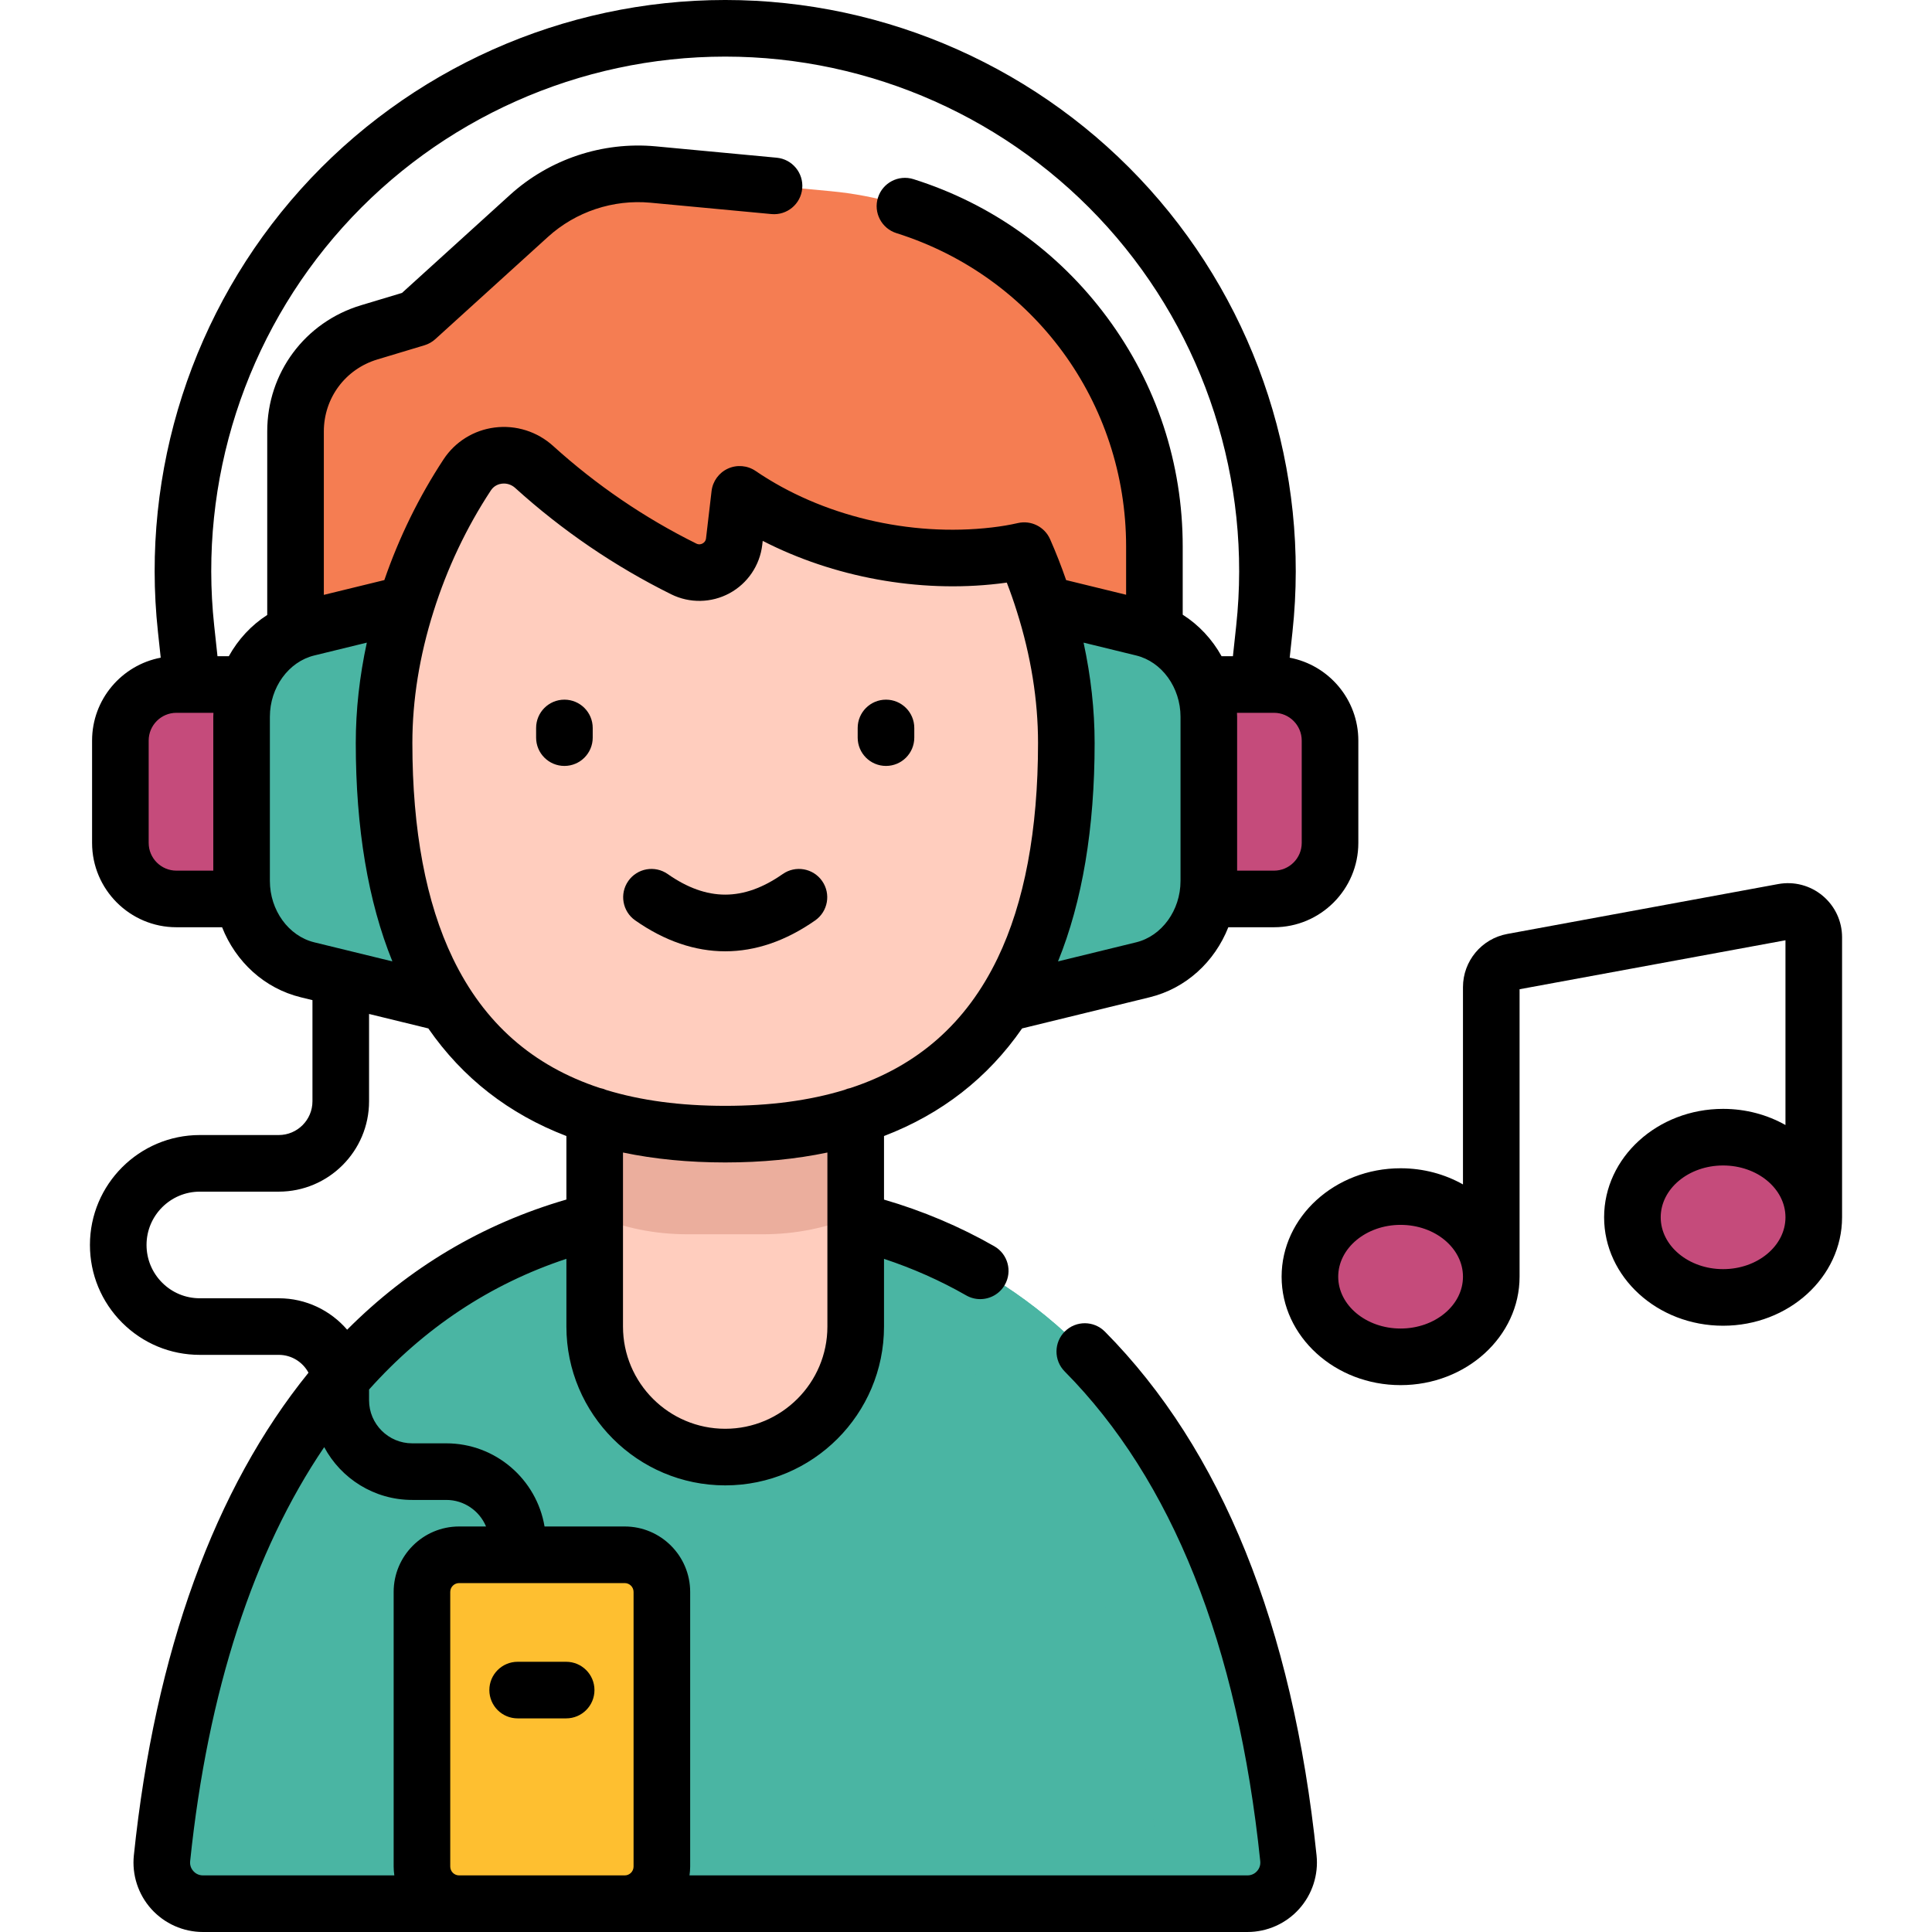 <?xml version="1.0"?>
<svg xmlns="http://www.w3.org/2000/svg" xmlns:xlink="http://www.w3.org/1999/xlink" xmlns:svgjs="http://svgjs.com/svgjs" version="1.1" width="512" height="512" x="0" y="0" viewBox="0 0 512 512" style="enable-background:new 0 0 512 512" xml:space="preserve" class=""><g><g xmlns="http://www.w3.org/2000/svg"><path d="m330.593 504.5c6.464 0 11.518-5.602 10.849-12.032-12.5-120.248-74.569-172.9-149.257-172.9s-136.757 52.653-149.257 172.9c-.668 6.43 4.385 12.032 10.849 12.032z" fill="#4ab5a3" data-original="#80b6fc" class=""/><path d="m341.443 492.468c-12.5-120.248-74.569-172.9-149.257-172.9-5.847 0-11.616.323-17.291.976 66.812 7.683 120.445 61.09 131.966 171.925.668 6.43-4.385 12.032-10.849 12.032h34.581c6.465-.001 11.518-5.603 10.85-12.033z" fill="#4ab5a3" data-original="#62a4fb" class=""/><path d="m78.319 206.107v-91.766c0-12.1 7.929-22.771 19.515-26.262l12.491-3.764 29.865-27.101c8.936-8.109 20.871-12.087 32.886-10.961l47.088 4.415c48.61 4.558 85.767 45.361 85.767 94.184v61.254h-227.612z" fill="#f57d52" data-original="#655e67" class=""/><path d="m46.755 238.233h43.554v-56.831h-43.554c-8.204 0-14.854 6.65-14.854 14.854v27.123c0 8.203 6.65 14.854 14.854 14.854z" fill="#c54b7b" data-original="#e27c48" class=""/><path d="m121.695 156.603v110.217l-40.198-9.814c-10.222-2.496-17.477-12.264-17.477-23.533v-43.524c0-11.268 7.255-21.037 17.477-23.532z" fill="#4ab5a3" data-original="#80b6fc" class=""/><path d="m64.02 203.576v29.898c0 11.269 7.255 21.037 17.477 23.533l40.198 9.814v-29.898l-40.198-9.814c-10.222-2.497-17.477-12.265-17.477-23.533z" fill="#4ab5a3" data-original="#62a4fb" class=""/><path d="m337.617 238.233h-43.554v-56.831h43.554c8.204 0 14.854 6.65 14.854 14.854v27.123c0 8.203-6.651 14.854-14.854 14.854z" fill="#c54b7b" data-original="#e27c48" class=""/><path d="m262.676 156.603v110.217l40.198-9.814c10.222-2.496 17.477-12.264 17.477-23.533v-43.524c0-11.268-7.255-21.037-17.477-23.532z" fill="#4ab5a3" data-original="#80b6fc" class=""/><path d="m302.874 227.108-40.198 9.814v29.898l40.198-9.814c10.222-2.496 17.477-12.264 17.477-23.533v-29.898c.001 11.269-7.254 21.037-17.477 23.533z" fill="#4ab5a3" data-original="#62a4fb" class=""/><path d="m157.604 266.82v84.734c0 19.099 15.483 34.581 34.581 34.581s34.581-15.483 34.581-34.581v-84.734z" fill="#ffcdbe" data-original="#ffcdbe" class=""/><path d="m157.604 322.198c7.546 3.15 15.824 4.896 24.511 4.896h20.14c8.688 0 16.966-1.746 24.511-4.896v-55.378h-69.163v55.378z" fill="#ebae9d" data-original="#ebae9d" class=""/><path d="m282.589 196.888c0 25.412-4.165 45.19-11.471 60.337-15.454 32.069-45.008 43.335-78.932 43.335s-63.478-11.266-78.932-43.335c-7.306-15.147-11.471-34.925-11.471-60.337 0-12.302 2.105-24.933 5.963-37.122 3.783-12.007 9.26-23.567 16.074-33.923 3.963-6.022 12.393-6.936 17.737-2.096 11.891 10.769 25.27 19.904 39.647 27.029 5.747 2.857 12.598-.854 13.349-7.226l1.468-12.541c19.164 13.087 44.712 18.925 67.746 16.217 2.549-.296 5.121-.717 7.659-1.297 1.991 4.518 3.733 9.138 5.201 13.838 3.857 12.188 5.962 24.819 5.962 37.121z" fill="#ffcdbe" data-original="#ffcdbe" class=""/><path d="m165.556 412.034h-43.89c-5.438 0-9.846 4.408-9.846 9.846v72.774c0 5.438 4.408 9.846 9.846 9.846h43.89c5.438 0 9.846-4.408 9.846-9.846v-72.774c0-5.438-4.408-9.846-9.846-9.846z" fill="#febf30" data-original="#ddebfd" class=""/><path d="m371.172 317.103c-13.272 0-24.031 9.508-24.031 21.236s10.759 21.235 24.031 21.235 24.031-9.507 24.031-21.235c0-11.729-10.759-21.236-24.031-21.236z" fill="#c54b7b" data-original="#e27c48" class=""/><path d="m456.637 301.363c-13.272 0-24.031 9.508-24.031 21.236s10.759 21.235 24.031 21.235 24.031-9.507 24.031-21.235-10.759-21.236-24.031-21.236z" fill="#c54b7b" data-original="#e27c48" class=""/><g><path d="m292.81 352.894c-2.914-2.944-7.663-2.968-10.606-.054s-2.967 7.663-.053 10.606c28.431 28.718 45.869 72.388 51.83 129.801.136 1.307-.479 2.206-.857 2.625-.379.422-1.213 1.128-2.534 1.128h-147.865c.105-.769.178-1.548.178-2.346v-72.774c0-9.564-7.781-17.346-17.346-17.346h-21.248c-2.092-12.488-12.971-22.037-26.044-22.037h-9.036c-6.3 0-11.425-5.12-11.425-11.414v-2.846c14.548-16.26 32.077-27.95 52.297-34.635v17.948c0 23.208 18.881 42.09 42.09 42.09 23.203 0 42.08-18.882 42.08-42.09v-17.94c7.607 2.517 14.905 5.749 21.775 9.68 1.175.672 2.455.991 3.718.991 2.602 0 5.131-1.355 6.516-3.775 2.058-3.596.811-8.178-2.784-10.235-9.151-5.236-18.962-9.375-29.225-12.366v-16.843c15.266-5.856 27.492-15.38 36.595-28.518l33.785-8.249c9.663-2.361 17.244-9.407 20.865-18.564h12.104c12.324 0 22.35-10.026 22.35-22.351v-27.12c0-10.907-7.849-20.009-18.191-21.965l.738-6.849c4.604-42.619-9.18-85.356-37.818-117.254-28.637-31.898-69.645-50.192-112.509-50.192-42.87 0-83.881 18.295-112.52 50.193-28.637 31.898-42.42 74.634-37.817 117.249l.738 6.852c-10.342 1.956-18.191 11.059-18.191 21.966v27.12c0 12.324 10.026 22.351 22.35 22.351h12.104c3.621 9.158 11.202 16.204 20.867 18.565l3.082.752v26.807c0 4.932-4.007 8.943-8.933 8.943h-20.916c-16.058 0-29.122 13.064-29.122 29.122 0 7.771 3.024 15.084 8.523 20.598 5.504 5.505 12.819 8.536 20.599 8.536h20.917c3.407 0 6.373 1.919 7.879 4.732-24.771 30.563-40.661 73.868-46.279 127.906-.54 5.173 1.149 10.356 4.632 14.222 3.485 3.868 8.471 6.086 13.677 6.086h276.81c5.206 0 10.191-2.218 13.676-6.086 3.483-3.864 5.172-9.049 4.634-14.219-6.323-60.895-25.194-107.595-56.09-138.801zm-124.908 68.986v72.774c0 1.293-1.052 2.346-2.346 2.346h-43.891c-1.293 0-2.346-1.053-2.346-2.346v-72.774c0-1.293 1.052-2.346 2.346-2.346h43.891c1.294 0 2.346 1.053 2.346 2.346zm51.368-70.33c0 14.938-12.148 27.09-27.08 27.09-14.938 0-27.09-12.152-27.09-27.09v-46.12c8.325 1.744 17.35 2.63 27.085 2.63s18.76-.886 27.084-2.63v46.12zm6.11-63.216c-.585.11-1.145.288-1.674.525-9.208 2.803-19.693 4.201-31.52 4.201-11.828 0-22.314-1.398-31.523-4.202-.528-.237-1.086-.415-1.67-.524-17.864-5.874-30.738-17.258-38.983-34.367-7.118-14.758-10.727-33.962-10.727-57.08 0-11.361 1.889-23.089 5.617-34.867 3.599-11.425 8.708-22.21 15.186-32.055.887-1.348 2.192-1.698 2.891-1.787.185-.023.37-.035.554-.035 1.095 0 2.162.409 2.993 1.163 12.454 11.278 26.366 20.763 41.343 28.186 4.88 2.426 10.658 2.324 15.455-.271 4.797-2.597 8.042-7.379 8.681-12.799l.126-1.082c18.751 9.63 41.329 13.827 62.503 11.336.733-.085 1.459-.179 2.179-.281.976 2.528 1.867 5.079 2.666 7.636 3.725 11.768 5.613 23.495 5.613 34.857 0 23.119-3.609 42.323-10.728 57.082-8.245 17.107-21.118 28.49-38.982 34.364zm75.711-38.61-20.704 5.055c6.435-15.852 9.701-35.283 9.701-57.891 0-8.741-.999-17.644-2.928-26.584l13.936 3.403c6.811 1.658 11.754 8.489 11.754 16.243v43.52c0 7.753-4.946 14.589-11.759 16.254zm43.879-53.464v27.12c0 4.053-3.297 7.351-7.35 7.351h-9.77v-40.78c0-.354-.031-.699-.042-1.05h5.654l.018.001.021-.001h4.12c4.052-.001 7.349 3.301 7.349 7.359zm-254.138-136.045c25.797-28.735 62.741-45.215 101.358-45.215 38.611 0 75.551 16.479 101.347 45.212 25.797 28.733 38.213 67.231 34.066 105.625l-.868 8.063h-3.007c-2.494-4.491-6.017-8.28-10.298-11.002v-18.048c0-22.055-6.932-43.064-20.047-60.758-12.936-17.453-30.678-30.114-51.309-36.615-3.95-1.244-8.162.948-9.407 4.899-1.245 3.95.949 8.162 4.899 9.407 36.405 11.472 60.864 44.854 60.864 83.066v12.765l-15.896-3.883c-1.257-3.642-2.678-7.271-4.246-10.829-1.45-3.289-5.03-5.089-8.534-4.286-2.141.489-4.447.879-6.864 1.16-21.758 2.554-45.174-3.035-62.64-14.962-2.167-1.479-4.951-1.719-7.339-.632-2.388 1.089-4.034 3.347-4.339 5.953l-1.467 12.535c-.089.757-.552 1.155-.924 1.357-.372.2-.957.37-1.646.027-13.747-6.814-26.513-15.518-37.943-25.868-4.221-3.824-9.876-5.608-15.507-4.89-5.54.703-10.471 3.773-13.53 8.422-6.52 9.91-11.784 20.667-15.699 32.009l-16.035 3.916v-43.303c0-8.856 5.696-16.523 14.172-19.078l12.49-3.76c1.068-.321 2.052-.878 2.878-1.628l29.869-27.109c7.355-6.672 17.253-9.963 27.139-9.048l32.06 3.01c4.122.395 7.782-2.642 8.168-6.766.387-4.124-2.642-7.781-6.766-8.168l-32.065-3.011c-14.076-1.31-28.151 3.38-38.617 12.874l-28.615 25.971-10.869 3.272c-14.86 4.479-24.845 17.918-24.845 33.441v48.632c-4.227 2.717-7.706 6.479-10.177 10.928h-3.007l-.869-8.066c-4.147-38.39 8.269-76.887 34.065-105.619zm-51.432 163.165v-27.12c0-4.058 3.297-7.359 7.35-7.359h9.812c-.011.351-.042.696-.042 1.05v40.78h-9.77c-4.053-.001-7.35-3.298-7.35-7.351zm32.12 10.09v-43.52c0-7.754 4.943-14.585 11.759-16.244l13.933-3.402c-1.931 8.946-2.929 17.846-2.929 26.583 0 22.608 3.267 42.039 9.702 57.891l-20.704-5.054c-6.815-1.665-11.761-8.501-11.761-16.254zm2.351 110.585h-20.917c-3.772 0-7.321-1.471-9.984-4.135-2.668-2.676-4.138-6.227-4.138-9.999 0-7.787 6.335-14.122 14.122-14.122h20.917c13.196 0 23.933-10.741 23.933-23.943v-23.146l15.703 3.834c9.103 13.137 21.328 22.661 36.593 28.516v16.831c-22.323 6.483-41.791 18.13-58.104 34.494-4.392-5.095-10.886-8.33-18.125-8.33zm-22.625 151.817c-.378-.419-.993-1.318-.856-2.627 4.694-45.153 16.842-82.182 35.527-109.739 4.455 8.318 13.232 13.991 23.312 13.991h9.036c4.743 0 8.818 2.91 10.538 7.037h-7.136c-9.564 0-17.346 7.781-17.346 17.346v72.774c0 .797.073 1.577.178 2.346h-50.719c-1.321 0-2.155-.706-2.534-1.128z" fill="#000000" data-original="#000000" class=""/><path d="m207.427 231.63c-10.397 7.273-20.083 7.273-30.482 0-3.394-2.375-8.071-1.549-10.445 1.847-2.375 3.394-1.548 8.07 1.846 10.444 7.798 5.455 15.819 8.183 23.84 8.183s16.042-2.728 23.84-8.183c3.394-2.374 4.221-7.051 1.846-10.444-2.375-3.396-7.052-4.22-10.445-1.847z" fill="#000000" data-original="#000000" class=""/><path d="m149.575 185.417c-4.142 0-7.5 3.357-7.5 7.5v2.563c0 4.143 3.358 7.5 7.5 7.5s7.5-3.357 7.5-7.5v-2.563c0-4.143-3.358-7.5-7.5-7.5z" fill="#000000" data-original="#000000" class=""/><path d="m234.796 185.417c-4.142 0-7.5 3.357-7.5 7.5v2.563c0 4.143 3.358 7.5 7.5 7.5s7.5-3.357 7.5-7.5v-2.563c0-4.143-3.358-7.5-7.5-7.5z" fill="#000000" data-original="#000000" class=""/><path d="m137.183 455.389h12.856c4.142 0 7.5-3.357 7.5-7.5s-3.358-7.5-7.5-7.5h-12.856c-4.142 0-7.5 3.357-7.5 7.5s3.358 7.5 7.5 7.5z" fill="#000000" data-original="#000000" class=""/><path d="m483.003 237.37c-3.283-2.733-7.572-3.856-11.775-3.083l-71.78 13.219c-6.806 1.253-11.745 7.186-11.745 14.105v52.271c-4.81-2.71-10.473-4.279-16.531-4.279-17.386 0-31.531 12.891-31.531 28.736s14.145 28.735 31.531 28.735 31.531-12.891 31.531-28.735v-76.181l70.465-12.977v48.961c-4.81-2.71-10.473-4.279-16.531-4.279-17.386 0-31.531 12.891-31.531 28.735s14.145 28.735 31.531 28.735 31.531-12.891 31.531-28.735v-74.207c0-4.271-1.882-8.287-5.165-11.021zm-111.831 114.704c-9.115 0-16.531-6.162-16.531-13.735 0-7.574 7.416-13.736 16.531-13.736s16.531 6.162 16.531 13.736c0 7.573-7.416 13.735-16.531 13.735zm85.465-15.74c-9.115 0-16.531-6.162-16.531-13.735s7.416-13.735 16.531-13.735 16.531 6.162 16.531 13.735-7.416 13.735-16.531 13.735z" fill="#000000" data-original="#000000" class=""/></g></g></g></svg>
